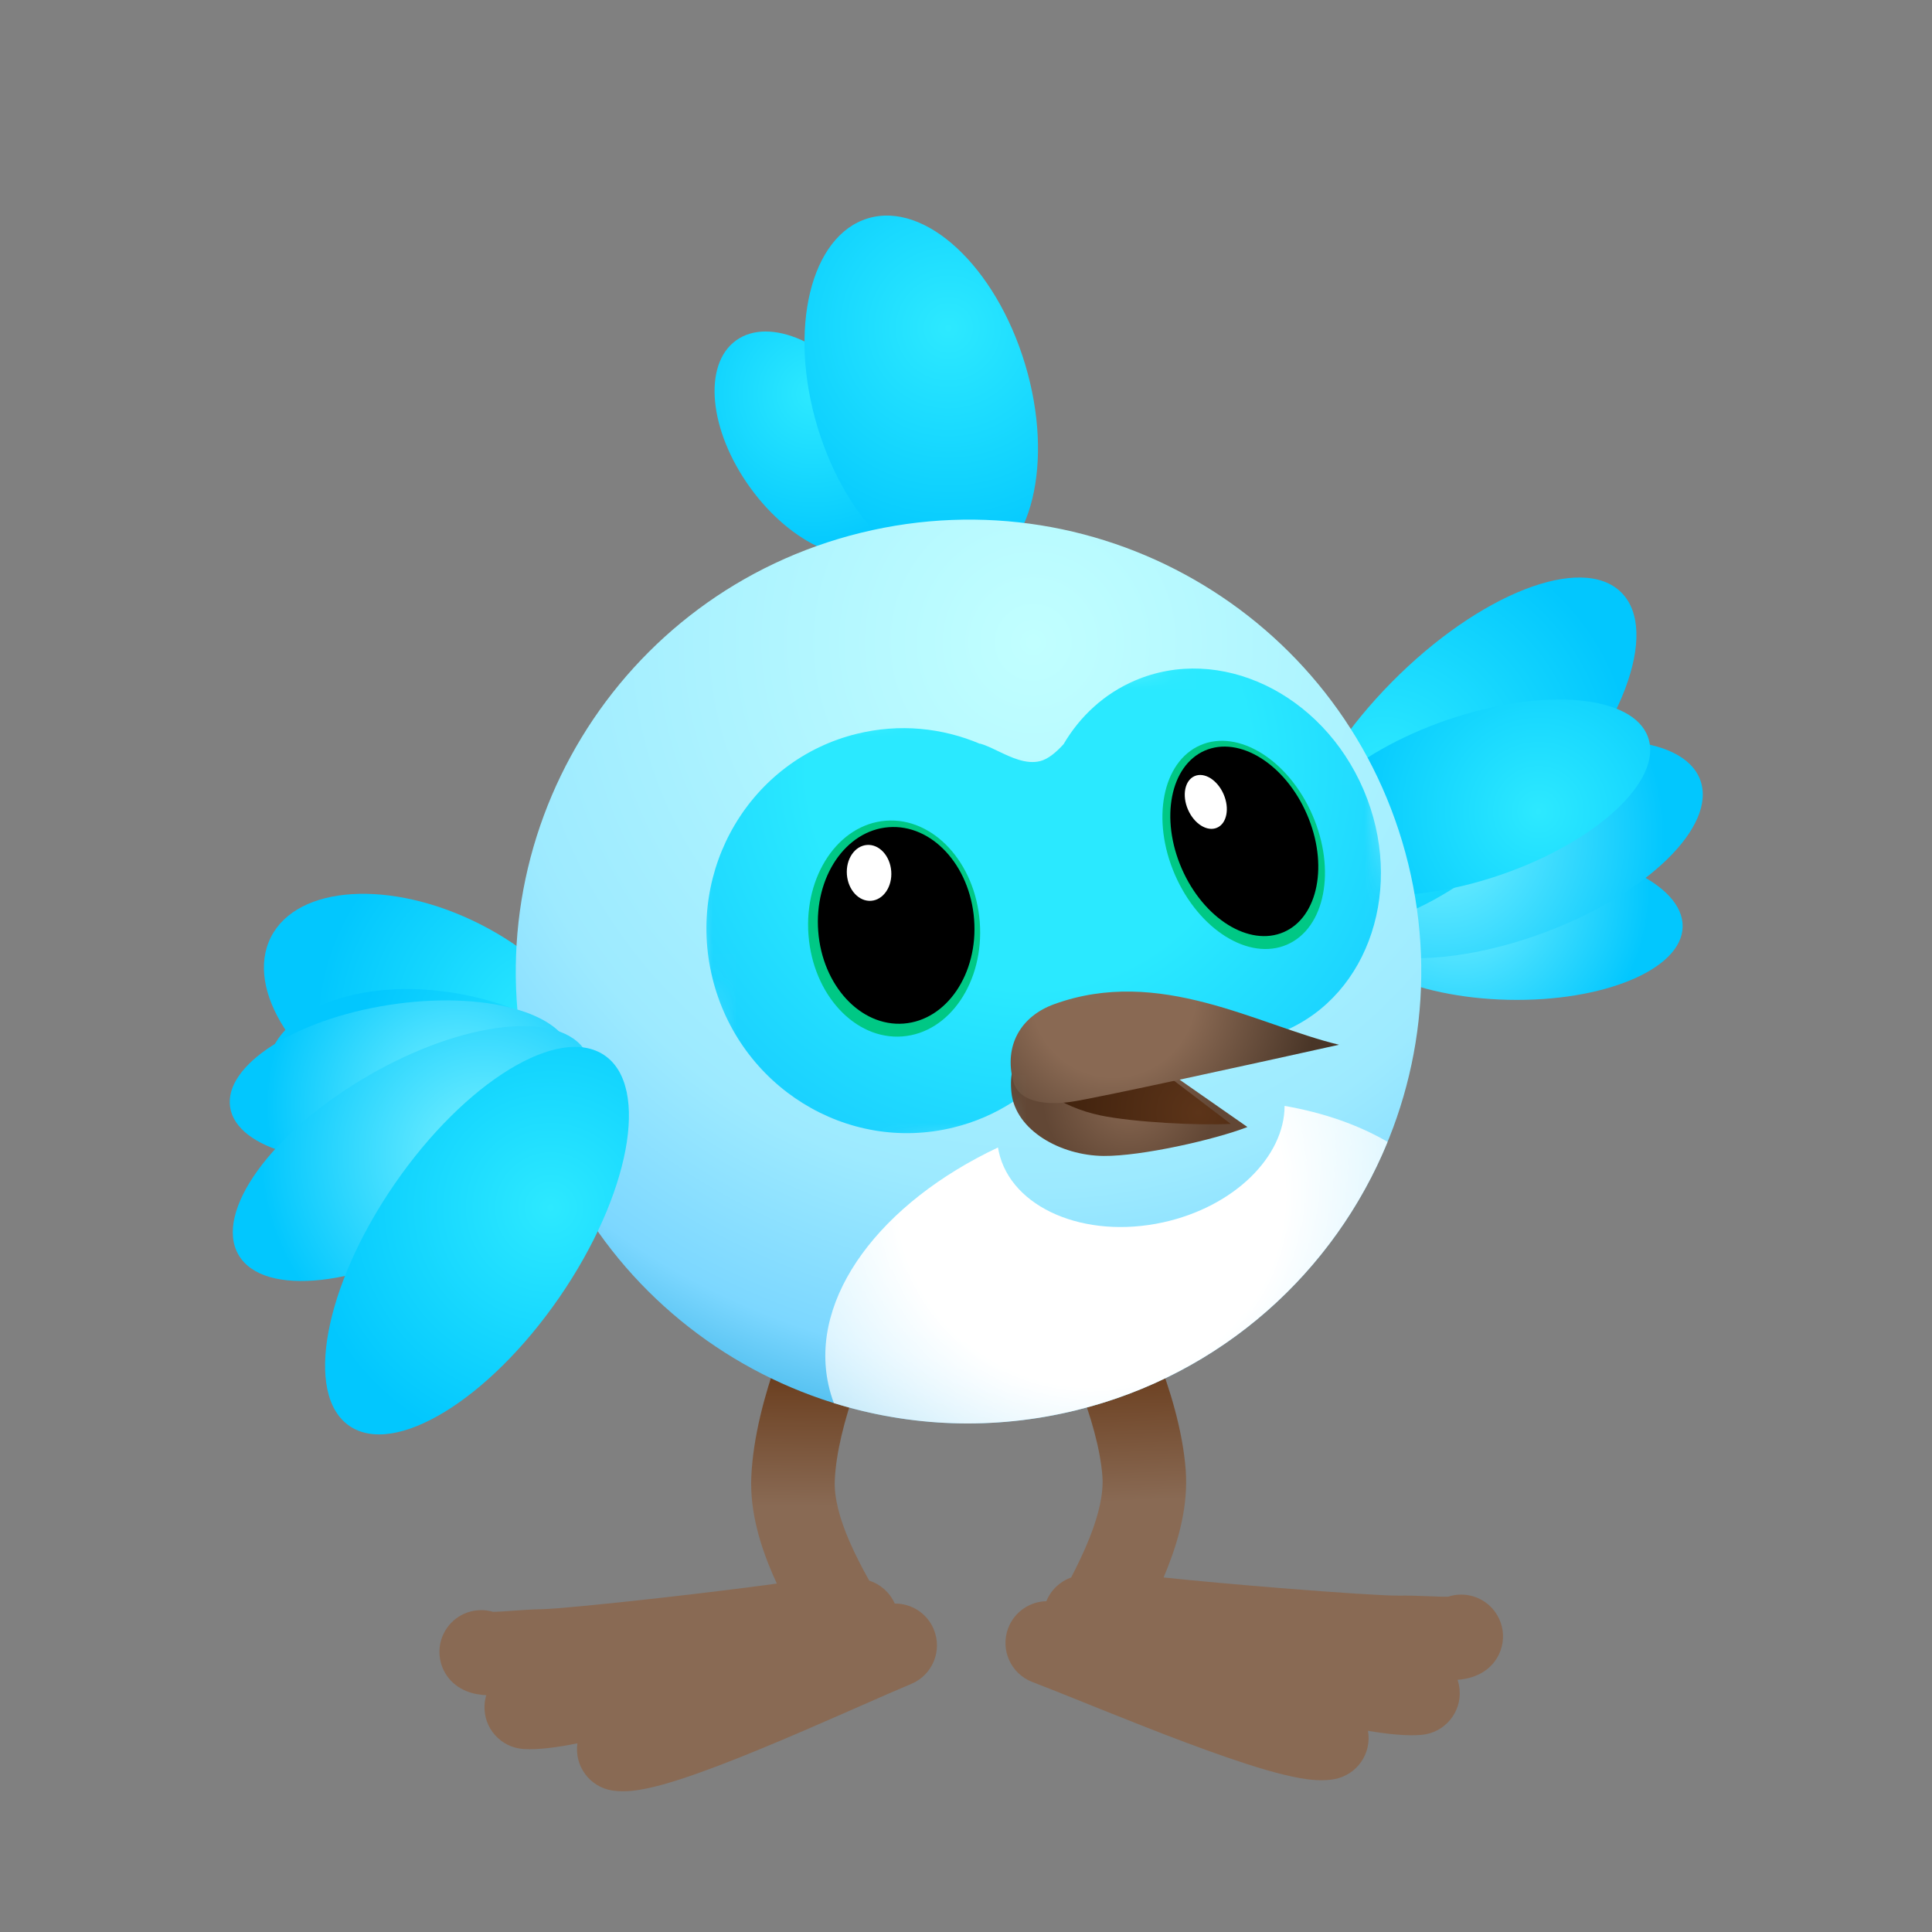 <svg width="80" height="80" viewBox="0 0 80 80" fill="none" xmlns="http://www.w3.org/2000/svg">
<rect x="0" y="0" width="80" height="80" fill="#808080" stroke="none"/>
<path fill-rule="evenodd" clip-rule="evenodd" d="M43.844 51.936C43.019 52.418 42.742 53.478 43.224 54.303C43.578 54.907 44.149 56.02 44.653 57.308C45.164 58.612 45.56 59.98 45.648 61.126C45.702 61.829 45.505 62.696 45.123 63.661C44.892 64.247 44.621 64.802 44.354 65.32C43.896 65.482 43.516 65.835 43.328 66.302C42.645 66.316 42.007 66.737 41.748 67.415C41.408 68.308 41.855 69.307 42.748 69.648C43.308 69.862 44.047 70.159 44.9 70.502C45.098 70.582 45.302 70.664 45.511 70.748C46.613 71.19 47.844 71.681 49.038 72.13C50.227 72.576 51.41 72.994 52.409 73.284C52.907 73.429 53.392 73.551 53.826 73.628C54.21 73.695 54.744 73.764 55.253 73.671C56.189 73.499 56.81 72.605 56.645 71.669C57.457 71.806 58.249 71.892 58.87 71.836C59.822 71.75 60.524 70.909 60.438 69.957C60.426 69.819 60.397 69.685 60.354 69.559C60.465 69.549 60.595 69.533 60.729 69.504C60.867 69.475 61.205 69.395 61.535 69.151C62.303 68.584 62.466 67.5 61.898 66.732C61.443 66.115 60.656 65.888 59.965 66.116C59.876 66.118 59.746 66.118 59.566 66.112C59.459 66.109 59.331 66.104 59.192 66.098C58.806 66.083 58.324 66.064 57.912 66.071C57.382 66.079 55.352 65.947 53.029 65.76C51.284 65.619 49.471 65.456 48.182 65.319C48.236 65.192 48.289 65.063 48.34 64.932C48.799 63.772 49.21 62.331 49.097 60.862C48.972 59.222 48.439 57.488 47.874 56.046C47.303 54.588 46.653 53.312 46.21 52.555C45.727 51.73 44.668 51.453 43.844 51.936Z" fill="url(#paint0_linear_41_3541)"/>
<path fill-rule="evenodd" clip-rule="evenodd" d="M36.078 52.057C36.917 52.513 37.228 53.564 36.772 54.403C36.438 55.018 35.903 56.149 35.44 57.453C34.97 58.772 34.617 60.152 34.566 61.301C34.535 62.005 34.759 62.864 35.171 63.817C35.421 64.395 35.709 64.942 35.993 65.45C36.456 65.599 36.846 65.939 37.049 66.4C37.732 66.392 38.383 66.793 38.663 67.462C39.032 68.343 38.617 69.357 37.736 69.726C37.182 69.957 36.453 70.278 35.611 70.648C35.416 70.734 35.215 70.822 35.008 70.913C33.922 71.39 32.706 71.919 31.527 72.406C30.353 72.89 29.184 73.345 28.194 73.667C27.701 73.828 27.221 73.965 26.789 74.055C26.408 74.135 25.876 74.22 25.364 74.143C24.423 74.002 23.774 73.128 23.909 72.187C23.102 72.35 22.313 72.46 21.69 72.424C20.736 72.369 20.008 71.551 20.064 70.597C20.072 70.458 20.096 70.323 20.135 70.196C20.023 70.189 19.894 70.177 19.758 70.153C19.619 70.128 19.28 70.059 18.942 69.826C18.156 69.283 17.959 68.205 18.502 67.419C18.938 66.788 19.717 66.537 20.415 66.742C20.504 66.742 20.634 66.737 20.814 66.726C20.921 66.719 21.048 66.71 21.187 66.7C21.573 66.672 22.053 66.638 22.466 66.632C22.995 66.623 25.02 66.427 27.336 66.166C29.075 65.97 30.882 65.749 32.167 65.572C32.109 65.446 32.051 65.319 31.996 65.19C31.501 64.045 31.044 62.617 31.11 61.146C31.184 59.503 31.662 57.752 32.18 56.294C32.705 54.818 33.314 53.522 33.733 52.751C34.188 51.912 35.239 51.601 36.078 52.057ZM20.319 66.74C20.319 66.74 20.32 66.74 20.321 66.74L20.319 66.74Z" fill="url(#paint1_linear_41_3541)"/>
<mask id="mask0_41_3541" style="mask-type:luminance" maskUnits="userSpaceOnUse" x="26" y="6" width="21" height="21">
<path d="M46.52 8.043L28.251 6L26.227 24.105L44.497 26.148L46.52 8.043Z" fill="white"/>
</mask>
<g mask="url(#mask0_41_3541)">
<path d="M30.478 14.097C29.092 15.099 29.354 17.828 31.064 20.193C32.773 22.557 35.282 23.661 36.669 22.658C38.054 21.655 37.792 18.926 36.083 16.562C34.373 14.198 31.864 13.094 30.478 14.097Z" fill="url(#paint2_radial_41_3541)"/>
<path d="M35.94 9.041C33.565 9.756 32.628 13.619 33.847 17.67C35.066 21.721 37.98 24.425 40.355 23.71C42.729 22.995 43.666 19.131 42.447 15.081C41.228 11.03 38.314 8.326 35.94 9.041Z" fill="url(#paint3_radial_41_3541)"/>
</g>
<mask id="mask1_41_3541" style="mask-type:luminance" maskUnits="userSpaceOnUse" x="6" y="30" width="24" height="25">
<path d="M20.915 30.973L6.604 38.601L15.127 54.597L29.439 46.969L20.915 30.973Z" fill="white"/>
</mask>
<g mask="url(#mask1_41_3541)">
<path d="M11.219 38.803C10.121 40.968 12.223 44.242 15.915 46.115C19.607 47.988 23.489 47.751 24.587 45.586C25.686 43.421 23.583 40.147 19.891 38.274C16.2 36.401 12.317 36.638 11.219 38.803Z" fill="url(#paint4_radial_41_3541)"/>
<path d="M11.083 44.021C10.599 46.4 13.496 48.997 17.552 49.822C21.609 50.646 25.289 49.386 25.773 47.007C26.256 44.628 23.36 42.031 19.303 41.206C15.246 40.381 11.566 41.642 11.083 44.021Z" fill="url(#paint5_radial_41_3541)"/>
</g>
<mask id="mask2_41_3541" style="mask-type:luminance" maskUnits="userSpaceOnUse" x="47" y="18" width="32" height="32">
<path d="M47.58 33.77L61.948 49.882L79 34.668L64.632 18.557L47.58 33.77Z" fill="white"/>
</mask>
<g mask="url(#mask2_41_3541)">
<path d="M55.366 38.058C55.327 39.815 58.498 41.311 62.449 41.4C66.401 41.489 69.636 40.137 69.675 38.38C69.715 36.623 66.544 35.127 62.592 35.038C58.641 34.949 55.406 36.301 55.366 38.058Z" fill="url(#paint6_radial_41_3541)"/>
<path d="M54.768 38.042C55.473 39.962 59.545 40.233 63.862 38.647C68.18 37.061 71.109 34.219 70.404 32.299C69.699 30.38 65.627 30.109 61.31 31.695C56.992 33.281 54.064 36.123 54.768 38.042Z" fill="url(#paint7_radial_41_3541)"/>
<path d="M54.029 37.773C55.655 39.382 59.905 37.72 63.523 34.062C67.14 30.405 68.754 26.136 67.129 24.527C65.503 22.919 61.253 24.581 57.636 28.238C54.018 31.896 52.404 36.165 54.029 37.773Z" fill="url(#paint8_radial_41_3541)"/>
</g>
<path d="M68.248 30.544C67.641 28.772 63.917 28.443 59.93 29.809C55.944 31.176 53.204 33.721 53.812 35.493C54.419 37.266 58.143 37.595 62.13 36.228C66.116 34.862 68.855 32.317 68.248 30.544Z" fill="url(#paint9_radial_41_3541)"/>
<path d="M35.653 22.06C25.598 24.525 19.439 34.657 21.897 44.692C24.356 54.726 34.5 60.862 44.556 58.397C54.611 55.933 60.77 45.8 58.312 35.766C55.853 25.732 45.709 19.596 35.653 22.06Z" fill="url(#paint10_radial_41_3541)"/>
<mask id="mask3_41_3541" style="mask-type:luminance" maskUnits="userSpaceOnUse" x="27" y="25" width="33" height="25">
<path d="M55.941 25.705L27.276 30.791L30.51 49.025L59.175 43.938L55.941 25.705Z" fill="white"/>
</mask>
<g mask="url(#mask3_41_3541)">
<path fill-rule="evenodd" clip-rule="evenodd" d="M39.478 46.688C35.07 47.769 30.602 44.995 29.499 40.493C28.395 35.991 31.075 31.465 35.484 30.384C37.248 29.952 39.022 30.137 40.586 30.803C40.583 30.798 40.579 30.793 40.576 30.788C40.806 30.852 41.058 30.973 41.323 31.1C41.877 31.366 42.488 31.659 43.068 31.517C43.403 31.434 43.741 31.144 44.04 30.815C44.721 29.657 45.723 28.725 46.995 28.18C50.509 26.675 54.748 28.701 56.463 32.705C58.177 36.709 56.718 41.175 53.203 42.681C51.262 43.513 49.1 43.267 47.264 42.205C46.814 42.075 46.351 41.998 45.985 42.088C45.323 42.25 44.845 42.81 44.411 43.318C44.205 43.559 44.01 43.788 43.809 43.957C42.73 45.271 41.243 46.256 39.478 46.688Z" fill="url(#paint11_radial_41_3541)"/>
<path d="M49.702 30.858C48.131 31.542 47.661 33.945 48.653 36.225C49.645 38.504 51.723 39.798 53.295 39.114C54.867 38.429 55.336 36.027 54.344 33.747C53.352 31.467 51.274 30.174 49.702 30.858Z" fill="#00C885"/>
<path d="M49.888 31.081C48.458 31.704 48.03 33.891 48.933 35.966C49.837 38.041 51.728 39.218 53.159 38.596C54.589 37.973 55.017 35.786 54.114 33.711C53.211 31.635 51.319 30.458 49.888 31.081Z" fill="black"/>
<path d="M49.465 32.137C49.058 32.314 48.936 32.936 49.193 33.526C49.45 34.116 49.988 34.451 50.395 34.274C50.801 34.097 50.923 33.475 50.666 32.885C50.409 32.295 49.871 31.96 49.465 32.137Z" fill="white"/>
<path d="M36.683 33.984C34.724 34.133 33.289 36.254 33.478 38.721C33.666 41.188 35.407 43.066 37.365 42.916C39.323 42.767 40.758 40.646 40.57 38.179C40.381 35.712 38.641 33.834 36.683 33.984Z" fill="#00C885"/>
<path d="M36.798 34.252C35.015 34.389 33.709 36.319 33.881 38.565C34.052 40.81 35.636 42.52 37.419 42.384C39.202 42.247 40.508 40.317 40.336 38.071C40.164 35.826 38.58 34.116 36.798 34.252Z" fill="black"/>
<path d="M35.898 34.988C35.391 35.027 35.02 35.576 35.068 36.214C35.117 36.853 35.568 37.339 36.074 37.3C36.581 37.261 36.953 36.712 36.904 36.074C36.855 35.435 36.405 34.949 35.898 34.988Z" fill="white"/>
</g>
<mask id="mask4_41_3541" style="mask-type:luminance" maskUnits="userSpaceOnUse" x="40" y="38" width="18" height="13">
<path d="M55.438 38.105L40.206 40.808L41.965 50.722L57.196 48.019L55.438 38.105Z" fill="white"/>
</mask>
<g mask="url(#mask4_41_3541)">
<path d="M51.653 46.667L47.435 43.724C46.202 43.282 44.629 42.717 43.733 42.887C42.615 43.101 41.716 43.674 41.881 45.239C42.045 46.805 43.913 47.85 45.7 47.865C47.263 47.879 50.308 47.191 51.653 46.667Z" fill="url(#paint12_radial_41_3541)"/>
<path d="M50.96 46.536L47.583 43.965C46.545 43.469 45.221 42.835 44.407 42.776C43.39 42.703 42.524 42.889 42.479 43.877C42.434 44.866 43.961 45.846 45.542 46.182C46.925 46.476 49.705 46.611 50.96 46.536Z" fill="url(#paint13_radial_41_3541)"/>
<path d="M43.646 41.583C42.265 42.086 41.565 43.297 41.957 44.778C42.193 45.666 43.353 45.76 44.332 45.627C45.311 45.494 52.149 43.994 55.445 43.261C52.07 42.449 48.018 39.992 43.646 41.583Z" fill="url(#paint14_radial_41_3541)"/>
</g>
<path fill-rule="evenodd" clip-rule="evenodd" d="M57.457 47.283C56.259 46.582 54.807 46.074 53.192 45.793C53.186 47.902 51.093 49.972 48.162 50.615C44.914 51.327 41.867 50.016 41.357 47.687C41.344 47.63 41.333 47.572 41.324 47.515C36.476 49.802 33.506 53.699 34.303 57.335C34.36 57.597 34.436 57.852 34.529 58.1C37.675 59.078 41.12 59.24 44.555 58.398C50.616 56.912 55.262 52.64 57.457 47.283Z" fill="url(#paint15_radial_41_3541)"/>
<mask id="mask5_41_3541" style="mask-type:luminance" maskUnits="userSpaceOnUse" x="1" y="33" width="32" height="32">
<path d="M32.091 46.516L15.121 33.174L1 51.142L17.97 64.484L32.091 46.516Z" fill="white"/>
</mask>
<g mask="url(#mask5_41_3541)">
<path d="M23.674 43.658C23.405 41.922 20.02 41.005 16.114 41.611C12.209 42.216 9.261 44.115 9.53 45.851C9.799 47.588 13.183 48.505 17.089 47.899C20.995 47.294 23.943 45.395 23.674 43.658Z" fill="url(#paint16_radial_41_3541)"/>
<path d="M24.265 43.567C23.235 41.801 19.179 42.249 15.206 44.567C11.233 46.886 8.848 50.197 9.879 51.964C10.909 53.73 14.965 53.282 18.938 50.964C22.91 48.645 25.296 45.334 24.265 43.567Z" fill="url(#paint17_radial_41_3541)"/>
<path d="M25.039 43.704C23.156 42.406 19.263 44.787 16.343 49.022C13.424 53.258 12.582 57.744 14.465 59.042C16.347 60.34 20.24 57.959 23.16 53.724C26.08 49.488 26.921 45.002 25.039 43.704Z" fill="url(#paint18_radial_41_3541)"/>
</g>
<defs>
<linearGradient id="paint0_linear_41_3541" x1="46.358" y1="53.614" x2="46.705" y2="62.167" gradientUnits="userSpaceOnUse">
<stop stop-color="#592500"/>
<stop offset="1" stop-color="#896A54"/>
</linearGradient>
<linearGradient id="paint1_linear_41_3541" x1="33.619" y1="53.814" x2="33.543" y2="62.374" gradientUnits="userSpaceOnUse">
<stop stop-color="#592500"/>
<stop offset="1" stop-color="#896A54"/>
</linearGradient>
<radialGradient id="paint2_radial_41_3541" cx="0" cy="0" r="1" gradientUnits="userSpaceOnUse" gradientTransform="translate(33.671 16.305) rotate(144.118) scale(6.788 6.789)">
<stop stop-color="#2DE9FF"/>
<stop offset="1" stop-color="#02C7FE"/>
</radialGradient>
<radialGradient id="paint3_radial_41_3541" cx="0" cy="0" r="1" gradientUnits="userSpaceOnUse" gradientTransform="translate(39.266 13.583) rotate(163.243) scale(9.842 9.843)">
<stop stop-color="#2DE9FF"/>
<stop offset="1" stop-color="#02C7FE"/>
</radialGradient>
<radialGradient id="paint4_radial_41_3541" cx="0" cy="0" r="1" gradientUnits="userSpaceOnUse" gradientTransform="translate(22.707 42.573) rotate(116.892) scale(9.634 9.632)">
<stop stop-color="#2DE9FF"/>
<stop offset="1" stop-color="#02C7FE"/>
</radialGradient>
<radialGradient id="paint5_radial_41_3541" cx="0" cy="0" r="1" gradientUnits="userSpaceOnUse" gradientTransform="translate(24.192 44.812) rotate(101.487) scale(9.634 9.632)">
<stop stop-color="#2DE9FF"/>
<stop offset="1" stop-color="#02C7FE"/>
</radialGradient>
<radialGradient id="paint6_radial_41_3541" cx="0" cy="0" r="1" gradientUnits="userSpaceOnUse" gradientTransform="translate(60.355 36.841) rotate(91.287) scale(7.983 7.982)">
<stop stop-color="#7AF1FF"/>
<stop offset="1" stop-color="#02C7FE"/>
</radialGradient>
<radialGradient id="paint7_radial_41_3541" cx="0" cy="0" r="1" gradientUnits="userSpaceOnUse" gradientTransform="translate(59.654 34.6) rotate(69.839) scale(9.29 9.289)">
<stop stop-color="#7AF1FF"/>
<stop offset="1" stop-color="#02C7FE"/>
</radialGradient>
<radialGradient id="paint8_radial_41_3541" cx="0" cy="0" r="1" gradientUnits="userSpaceOnUse" gradientTransform="translate(57.339 31.967) rotate(44.693) scale(10.388 10.388)">
<stop stop-color="#2DE9FF"/>
<stop offset="1" stop-color="#02C7FE"/>
</radialGradient>
<radialGradient id="paint9_radial_41_3541" cx="0" cy="0" r="1" gradientUnits="userSpaceOnUse" gradientTransform="translate(63.705 33.6) rotate(-108.914) scale(8.512 8.51)">
<stop stop-color="#2DE9FF"/>
<stop offset="1" stop-color="#02C7FE"/>
</radialGradient>
<radialGradient id="paint10_radial_41_3541" cx="0" cy="0" r="1" gradientUnits="userSpaceOnUse" gradientTransform="translate(42.806 26.507) rotate(166.228) scale(35.961 35.968)">
<stop stop-color="#C1FFFF"/>
<stop offset="0.63" stop-color="#9DEAFF"/>
<stop offset="0.837" stop-color="#7CD7FF"/>
<stop offset="1" stop-color="#2CAAE1"/>
</radialGradient>
<radialGradient id="paint11_radial_41_3541" cx="0" cy="0" r="1" gradientUnits="userSpaceOnUse" gradientTransform="translate(42.646 31.718) rotate(169.938) scale(22.995 23)">
<stop stop-color="#2AE9FF"/>
<stop offset="0.401" stop-color="#2AE9FF"/>
<stop offset="1" stop-color="#0EBFFF"/>
</radialGradient>
<radialGradient id="paint12_radial_41_3541" cx="0" cy="0" r="1" gradientUnits="userSpaceOnUse" gradientTransform="translate(46.761 45.377) rotate(173.037) scale(3.715 3.716)">
<stop stop-color="#896953"/>
<stop offset="0.971" stop-color="#624735"/>
<stop offset="1" stop-color="#624735"/>
</radialGradient>
<radialGradient id="paint13_radial_41_3541" cx="0" cy="0" r="1" gradientUnits="userSpaceOnUse" gradientTransform="translate(49.646 46.053) rotate(173.037) scale(12.479 12.481)">
<stop stop-color="#5C3419"/>
<stop offset="1" stop-color="#200D00"/>
</radialGradient>
<radialGradient id="paint14_radial_41_3541" cx="0" cy="0" r="1" gradientUnits="userSpaceOnUse" gradientTransform="translate(46.107 41.203) rotate(176.234) scale(8.457 8.459)">
<stop stop-color="#896953"/>
<stop offset="0.401" stop-color="#896953"/>
<stop offset="1" stop-color="#493527"/>
</radialGradient>
<radialGradient id="paint15_radial_41_3541" cx="0" cy="0" r="1" gradientUnits="userSpaceOnUse" gradientTransform="translate(45.181 49.435) rotate(169.938) scale(25.239 25.245)">
<stop stop-color="white"/>
<stop offset="0.318" stop-color="white"/>
<stop offset="1" stop-color="white" stop-opacity="0"/>
</radialGradient>
<radialGradient id="paint16_radial_41_3541" cx="0" cy="0" r="1" gradientUnits="userSpaceOnUse" gradientTransform="translate(18.976 45.732) rotate(-98.81) scale(7.983 7.982)">
<stop stop-color="#7AF1FF"/>
<stop offset="1" stop-color="#02C7FE"/>
</radialGradient>
<radialGradient id="paint17_radial_41_3541" cx="0" cy="0" r="1" gradientUnits="userSpaceOnUse" gradientTransform="translate(20.059 47.813) rotate(-120.258) scale(9.29 9.289)">
<stop stop-color="#7AF1FF"/>
<stop offset="1" stop-color="#02C7FE"/>
</radialGradient>
<radialGradient id="paint18_radial_41_3541" cx="0" cy="0" r="1" gradientUnits="userSpaceOnUse" gradientTransform="translate(22.798 50.001) rotate(-145.407) scale(10.388 10.389)">
<stop stop-color="#2DE9FF"/>
<stop offset="1" stop-color="#02C7FE"/>
</radialGradient>
</defs>
</svg>
